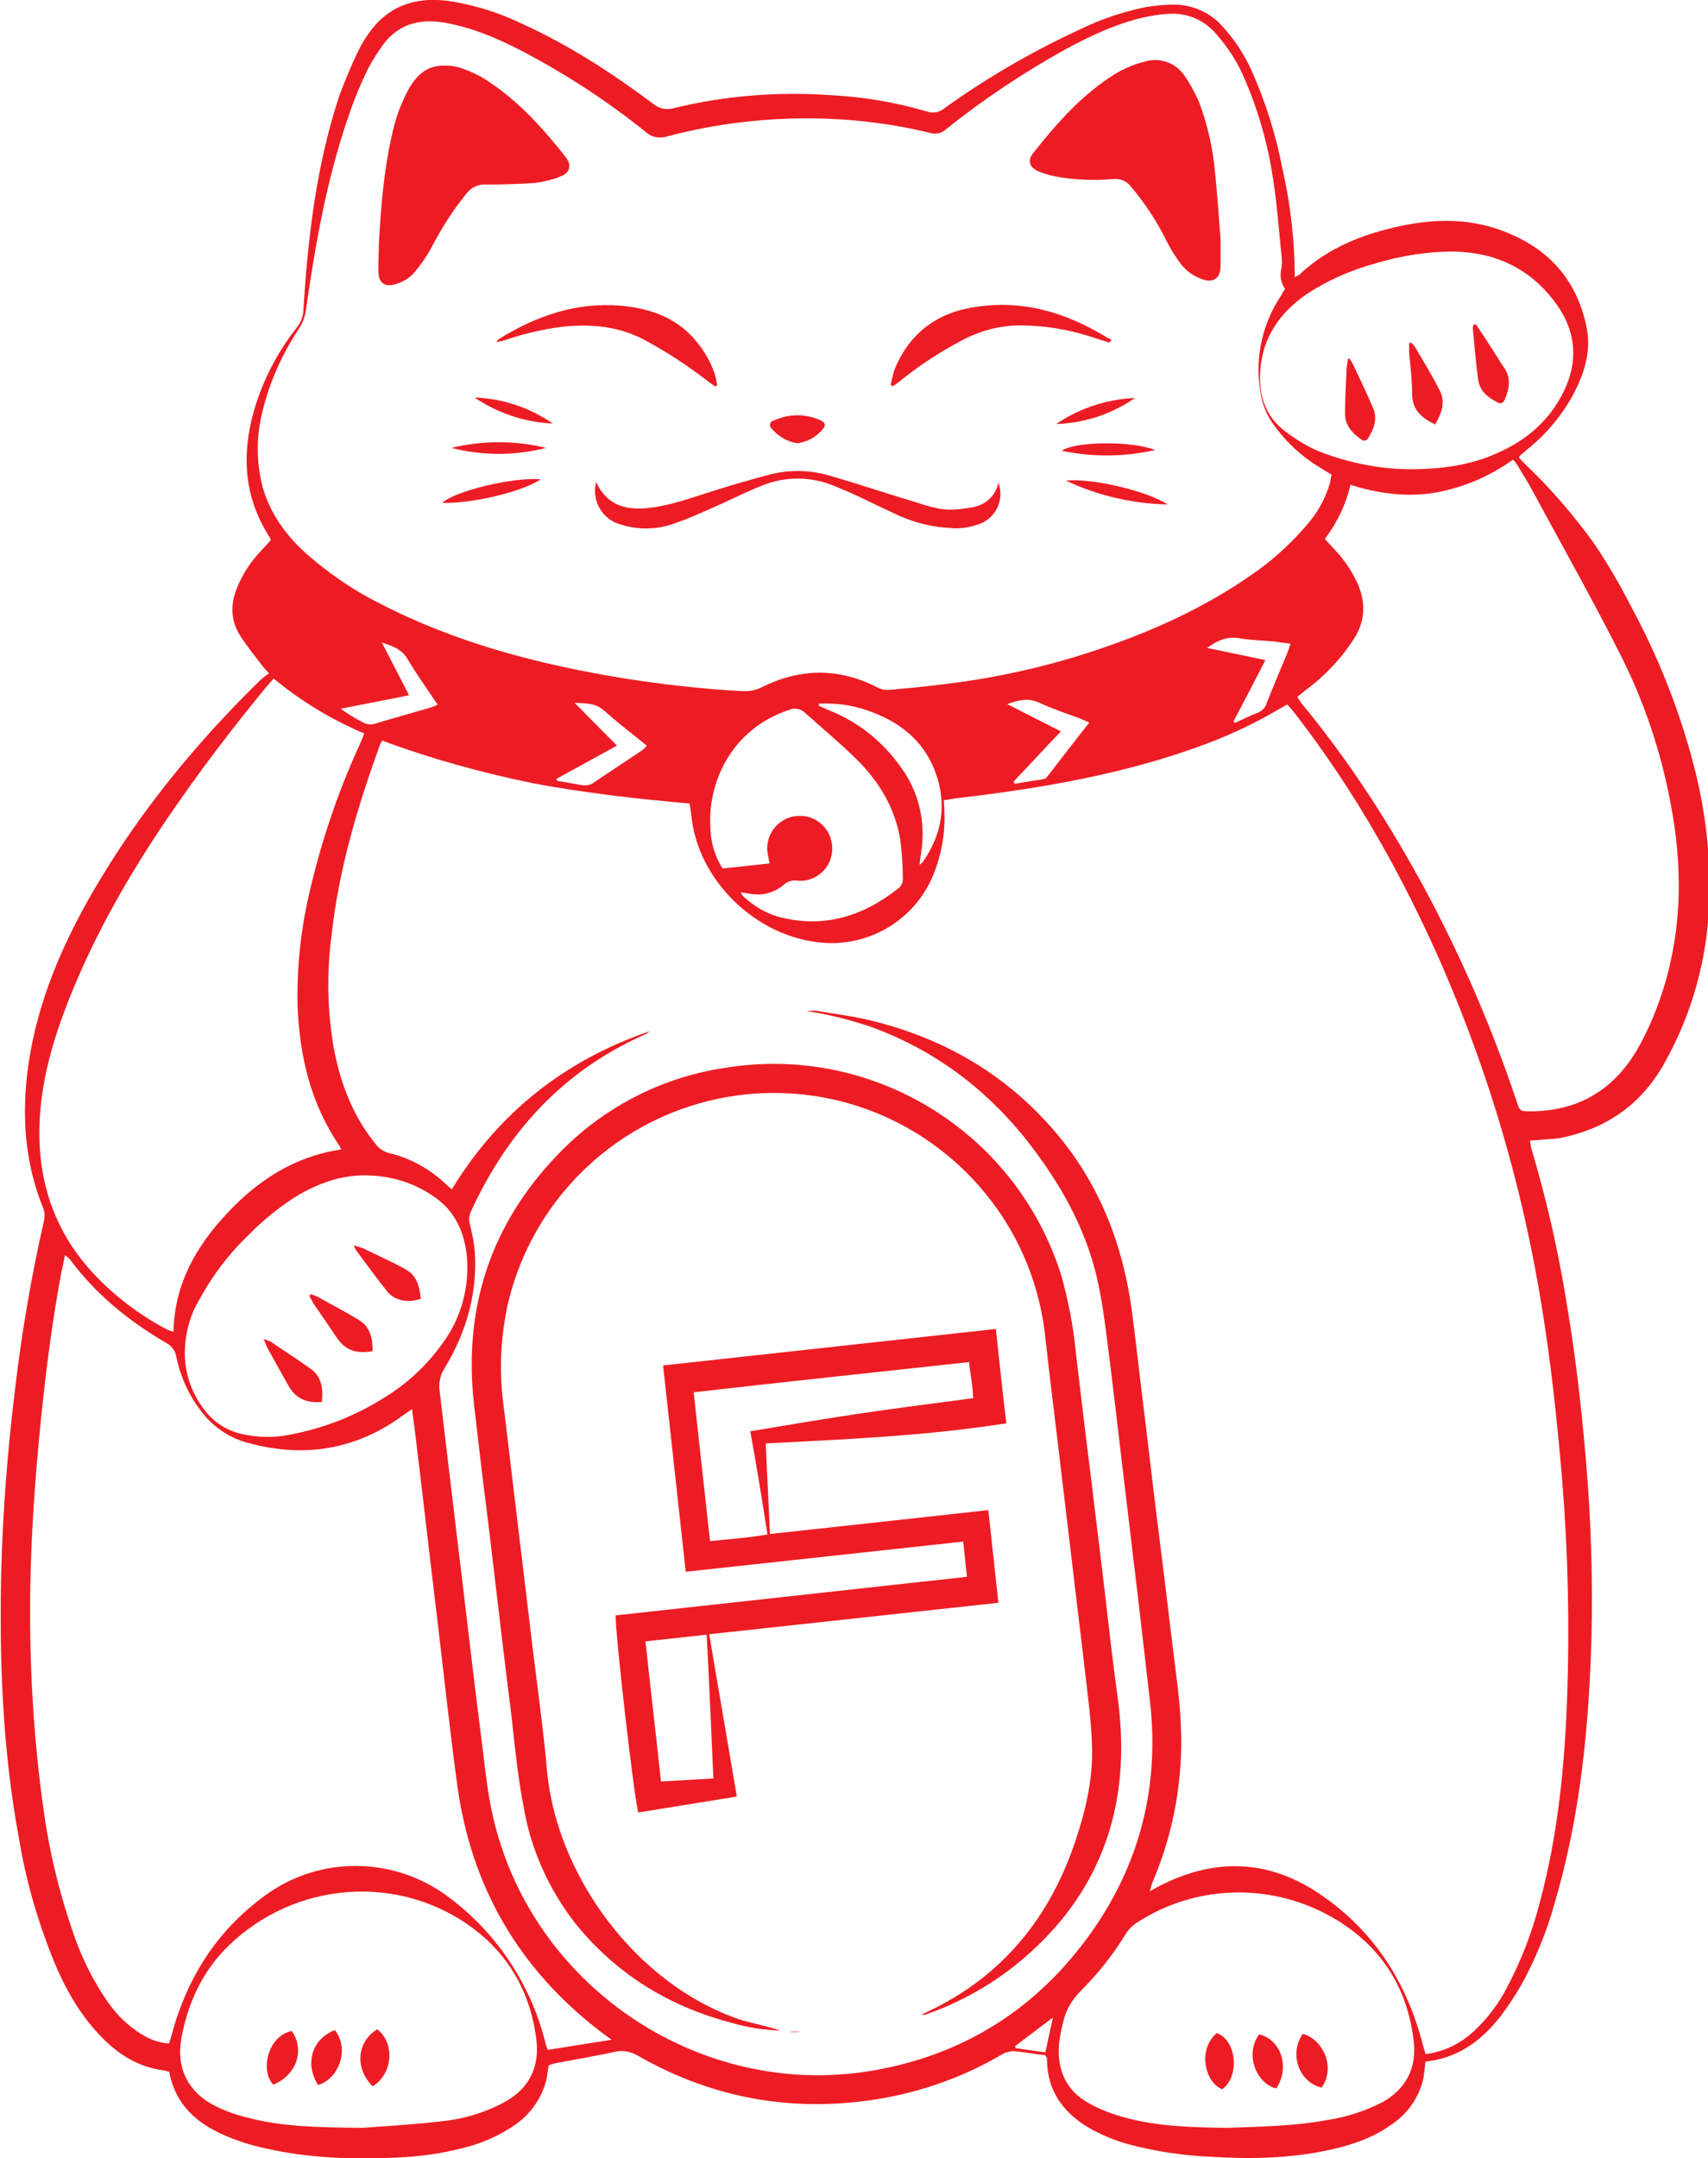<?xml version="1.0" encoding="utf-8"?>
<!-- Generator: Adobe Illustrator 22.1.0, SVG Export Plug-In . SVG Version: 6.00 Build 0)  -->
<svg version="1.1" id="Layer_1" xmlns="http://www.w3.org/2000/svg" xmlns:xlink="http://www.w3.org/1999/xlink" x="0px" y="0px"
	 viewBox="0 0 407.5 514.6" style="enable-background:new 0 0 407.5 514.6;" xml:space="preserve">
<style type="text/css">
	.st0{fill:#ED1C24;}
</style>
<title>Untitled-1</title>
<path class="st0" d="M340.1,491.6c-0.2,1.5-0.3,2.8-0.5,4c-1,4.5-3.7,8.4-7.6,11c-4.4,3.2-9.3,4.8-14.5,6c-9.5,2.1-19,2.3-28.6,1.7
	c-6.8-0.3-13.5-1.3-20.1-3.1c-3.5-1-6.9-2.5-10-4.4c-5.6-3.7-8.9-8.6-9-15.5c0-0.2,0-0.5-0.1-0.7c-0.1-0.2-0.2-0.3-0.3-0.5
	c-2.5-0.3-5.1-0.8-7.8-1c-1,0.1-2,0.4-2.9,1c-8.4,4.9-17.7,8.3-27.3,10.1c-20.9,3.8-40.7,0.6-59.2-10c-1.7-1-3.7-1.4-5.6-0.9
	c-4.7,1-9.4,1.8-14.1,2.7c-0.5,0.1-1.1,0.3-1.6,0.5c-0.2,1.1-0.3,2.2-0.5,3.2c-1,4.4-3.7,8.3-7.4,10.9c-3.9,2.7-8.2,4.6-12.9,5.7
	c-5.1,1.3-10.4,2-15.7,2.2c-10.6,0.5-21.1,0.1-31.5-2.3c-3.2-0.7-6.3-1.7-9.3-3c-6.7-2.9-11.8-7.4-13.2-15.1
	c-0.4-0.2-0.9-0.3-1.3-0.4c-6.3-0.8-11.2-4-15.4-8.5c-4.9-5.2-8.3-11.3-11-17.9c-3.7-9.2-6.5-18.8-8.1-28.5
	c-4-21.3-4.8-42.9-4.3-64.5c0.4-14.2,1.5-28.3,3.2-42.3c1.6-13.7,3.9-27.4,7-40.9c0.2-1,0.2-2.1-0.2-3c-4.5-11.1-5.2-22.6-3.5-34.4
	c2.2-14.9,8-28.4,15.5-41.3c10.9-18.7,24.5-35.3,40-50.4c0.6-0.5,1.2-1,1.9-1.4c-0.7-0.8-1.1-1.2-1.5-1.7c-1.9-2.5-3.9-4.9-5.5-7.5
	c-2.1-3.3-2.2-7-0.9-10.6c1.4-3.7,3.6-7.1,6.5-10l1.8-2c-0.1-0.3-0.2-0.6-0.4-0.9c-6-9.4-6.6-19.5-3.6-30c2.1-7.2,5.6-14,10.3-19.9
	c1-1.3,1.5-2.8,1.5-4.4c1.1-17.3,3.1-34.4,8.6-50.9c1.4-3.7,2.9-7.4,4.7-11c0.6-1.2,1.3-2.4,2.1-3.5c4.6-6.7,11.1-9,19-8
	c6.1,0.9,12,2.7,17.6,5.4c11.3,5.1,21.6,11.8,31.5,19.2c1.3,1.1,3.1,1.5,4.8,1c12.3-3,25-4,37.6-3.1c7.7,0.4,15.4,1.7,22.9,3.9
	c1.4,0.5,2.9,0.2,4-0.7c10.3-7.4,21.2-13.7,32.7-19c4.9-2.4,10.1-4.1,15.4-5.2c2.4-0.4,4.7-0.6,7.1-0.6c4.1,0.1,8.1,1.8,10.9,4.8
	c2.9,3.1,5.3,6.6,7.1,10.5c3.5,7.7,6,15.7,7.6,24c1.9,8.4,2.9,17,2.9,25.7c0.4-0.2,0.8-0.4,1.1-0.6c6.9-6.5,15.4-9.8,24.6-11.7
	c7.8-1.6,15.6-1.7,23.2,1c11.3,4,18.5,11.7,20.8,23.6c1,5.4-0.6,10.5-3,15.2c-2.8,5.3-6.7,10-11.4,13.7c-0.5,0.5-1.1,0.9-1.6,1.4
	c-0.1,0.1-0.1,0.2-0.2,0.4c0.4,0.5,0.9,1,1.4,1.5c6.2,5.9,11.8,12.4,16.8,19.4c3.2,4.8,6.1,9.8,8.7,14.9
	c6.4,11.9,11.4,24.5,14.8,37.6c2.8,10.7,4.1,21.8,3.7,32.8c-0.5,13.4-4.1,26.5-10.7,38.2c-5.5,9.9-14,15.8-25.1,17.9
	c-1.1,0.2-2.2,0.2-3.3,0.3L365,272c0.2,0.8,0.2,1.4,0.4,2c3.6,12.1,6.4,24.4,8.4,36.9c2.4,14.1,3.9,28.3,5,42.6
	c1,14.2,1.3,28.5,0.7,42.7c-0.8,19.4-3,38.6-8.5,57.3c-1.9,7-4.7,13.8-8.2,20.1c-1.6,2.7-3.3,5.3-5.2,7.7
	C353.1,486.9,347.6,490.8,340.1,491.6z M91.2,176.6c-0.2,0.3-0.4,0.6-0.5,0.9c-5.4,14.8-9.9,29.9-11.6,45.6
	c-1.2,9.1-1,18.2,0.6,27.2c1.6,8.3,4.6,16,10,22.6c0.8,1.1,2,1.8,3.3,2.1c5,1.2,9.6,3.8,13.3,7.3c0.4,0.4,0.9,0.8,1.5,1.3
	c11.2-18.4,27.1-30.8,47.2-37.7c-0.4,0.4-0.9,0.7-1.4,0.9c-19.3,8.6-32.6,23.2-41.3,42.2c-0.4,0.9-0.5,2-0.2,3
	c0.6,2.2,1,4.4,1.2,6.6c0.6,10-2.1,19.2-7.2,27.6c-1.1,1.7-1.5,3.7-1.2,5.6c1.1,9,2.1,17.9,3.2,26.9c1,8.3,2,16.7,3,25
	c1.2,10.2,2.4,20.3,3.7,30.5c0.8,6,1.3,12.1,2.6,18c8.8,41,49.2,68.5,90.5,61.6c22-3.7,39.5-14.8,52.4-32.9
	c11.7-16.5,16.3-34.9,14.1-54.9c-1-8.7-2-17.3-3-26c-1.2-9.7-2.3-19.5-3.5-29.3c-1.2-10.2-2.4-20.5-3.7-30.7
	c-0.6-4.7-1.2-9.4-2.2-14c-2.4-11.3-7.6-21.3-14.4-30.6c-10.2-14.1-23.3-24.5-39.7-30.5c-5-1.7-10.1-3-15.4-3.8
	c0.7-0.1,1.4-0.1,2.1-0.1c4.5,0.8,9,1.3,13.4,2.4c16.7,4.1,31.2,12.3,42.7,25.3c11.5,12.9,17.4,28.2,19.5,45.1
	c1.1,8.5,2,17,3.1,25.5c1.2,10.2,2.4,20.3,3.7,30.5c1.1,8.7,2.1,17.5,3.2,26.2c0.6,4.9,1.3,9.8,1.5,14.8c0.7,13.1-1.6,26.1-6.8,38.2
	c-0.2,0.7-0.4,1.3-0.6,2l2-1.1c13-6.8,25.9-6.7,38.2,1.5c13.1,8.7,21.1,21.1,25,36.3c0.2,0.7,0.4,1.3,0.6,2.1
	c4.4-0.5,8.4-2.5,11.6-5.5c3.2-3,5.8-6.4,7.8-10.3c3.4-6.4,6-13.1,7.8-20.1c4.4-16.2,6-32.7,6.6-49.3c0.6-17.3,0.2-34.6-1.2-51.8
	c-1.2-14.1-2.7-28.2-5-42.1c-4.5-27.6-12.4-54.5-23.5-80.1c-9.4-21.5-20.8-41.8-35.2-60.4c-0.6-0.8-1.2-1.5-1.9-2.2
	c-0.6,0.3-1.1,0.6-1.6,0.9c-5.6,3.3-11.4,6.1-17.5,8.4c-19.1,7.2-39.1,10.6-59.3,13c-1.2,0.1-2.3,0.4-3.5,0.5c0,0.9,0.1,1.4,0.1,2
	c0.3,5.5-0.6,10.9-2.7,16c-4.4,10.5-15,16.9-26.3,16c-15.7-1.2-30-14.8-31.4-30.7c-0.1-0.8-0.2-1.5-0.4-2.5
	c-12.5-1.1-24.9-2.5-37.2-4.8C115.1,184.3,103,181,91.2,176.6L91.2,176.6z M306.6,68.9c-1-1.4-1.3-3.1-0.9-4.8
	c0.2-1.2,0.2-2.4,0-3.6c-0.6-5.8-1-11.6-1.9-17.4c-1.2-8.2-3.4-16.3-6.7-23.9c-1.7-4.2-4.2-8.1-7.3-11.5c-2.8-3.1-6.9-4.7-11-4.4
	c-1.9,0.1-3.8,0.4-5.7,0.8c-6.7,1.5-12.8,4.4-18.8,7.6c-10.1,5.6-19.7,12-28.7,19.2c-1,0.9-2.4,1.2-3.7,0.8
	c-6.8-1.7-13.8-2.7-20.8-3.2c-14.1-0.9-28.2,0.4-41.8,4c-1.8,0.6-3.8,0.3-5.2-1c-9.2-7.4-19.2-13.9-29.7-19.4
	c-5.8-3-11.9-5.6-18.4-6.7c-6.3-1.1-11.6,0.6-15.2,6.1c-1.1,1.6-2.1,3.2-3,4.9c-1.6,3.3-3,6.6-4.2,10C78.1,41.9,75.3,57.8,73,73.8
	c-0.2,1.7-0.8,3.2-1.7,4.6c-3.9,5.9-6.9,12.5-8.6,19.4c-1.6,6.1-1.6,12.4,0,18.5c1.9,6.5,5.8,11.7,10.8,16.1
	c5.2,4.5,10.9,8.4,17.1,11.5c18.2,9.4,37.8,14.5,57.9,17.8c9.5,1.5,19,2.6,28.6,3.1c1.6,0.1,3.2-0.2,4.6-0.9
	c9.2-4.6,18.4-4.7,27.6,0c0.9,0.5,1.9,0.7,2.9,0.6c4.5-0.4,8.9-0.8,13.4-1.4c12.5-1.5,24.9-4.3,36.9-8.4
	c12.7-4.3,24.8-9.8,35.9-17.5c4.9-3.3,9.3-7.3,13.2-11.8c2.6-2.9,4.6-6.4,5.7-10.2c0.2-0.7,0.2-1.4,0.4-2c-1-0.6-1.8-1.1-2.6-1.6
	c-4.4-2.6-8.2-6.1-11.2-10.3c-1.5-2-2.5-4.3-3-6.8c-1.7-8.3,0-17,4.8-24.1C305.8,70.2,306.1,69.6,306.6,68.9L306.6,68.9z
	 M40.3,487.3c0.2-0.6,0.4-1.1,0.5-1.5c3.6-13.8,10.7-25.2,22.3-33.7c13.1-9.7,31.1-9.5,44.1,0.4c11.5,8.6,19.6,21,23,34.9
	c0.1,0.4,0.3,0.9,0.5,1.4l15.2-2.4l-2.7-2c-19.4-14.9-30.8-34.5-34.1-58.7c-1.8-13.2-3.2-26.5-4.8-39.8c-1.7-14-3.3-28.1-5-42.1
	c-0.3-2.5-0.6-5-1-7.8c-0.8,0.6-1.4,1-2,1.4c-11.1,8.2-23.4,10.3-36.6,6.8c-4-0.9-7.6-3.1-10.4-6.1c-3.6-4.1-6.1-9.1-7.2-14.4
	c-0.2-1.5-1.1-2.8-2.5-3.5c-8.9-5.2-16.8-11.6-23-20c-0.3-0.3-0.7-0.6-1.1-0.9c-0.3,1.4-0.5,2.6-0.8,3.8
	c-2.2,11.6-3.7,23.4-4.9,35.1c-1.4,13.8-2.4,27.7-2.6,41.6C7,397.3,8,414.9,10.5,432.3c1.4,9.9,3.8,19.6,7.1,29
	c2,5.8,4.7,11.2,8.2,16.2c2.1,3,4.7,5.5,7.7,7.4C35.6,486.3,37.9,487.1,40.3,487.3z M309.5,166.2c0.4,0.6,0.7,1,1,1.5
	c11.7,14.1,21.5,29.5,30.1,45.5c8.4,15.8,15.5,32.3,21.2,49.3c0.8,2.5,0.9,2.5,3.3,2.5c11.3,0,19.8-5,25.5-14.7
	c2.7-4.7,4.8-9.8,6.4-15c4.4-14.4,4.4-29,1.6-43.6c-2.3-12.4-6.3-24.3-12-35.6c-6.7-13.2-14-26.2-21.1-39.3c-1-1.9-2.2-3.7-3.3-5.6
	c-0.3-0.5-0.7-1-1.2-1.6c-5.6,4-11.9,6.7-18.7,7.9c-6.8,1.1-13.5,0.2-20.1-1.9c-1.1,4.7-3.2,9.1-6.1,12.9l1.7,1.9
	c2.4,2.4,4.3,5.1,5.8,8.1c2.3,4.8,2.3,9.3-0.6,13.9c-3,4.6-6.8,8.7-11.3,12L309.5,166.2z M81.4,274.1c-0.1-0.3-0.3-0.7-0.5-1
	c-6.8-10-9.4-21.2-9.9-33.1c-0.2-9,0.7-17.9,2.7-26.6c2.8-12.3,6.8-24.3,12.1-35.8c0.4-0.9,0.7-1.7,1.1-2.7
	c-7.8-3.3-15.1-7.7-21.6-13.1c-0.6,0.7-1.1,1.2-1.6,1.8c-8.4,10.2-16.4,20.7-23.8,31.6c-8.9,13.1-16.8,26.8-22.8,41.5
	c-4.2,10.3-7.4,20.8-7.7,32c-0.3,13.5,3.8,25.3,13.1,35.2c4.9,5.2,10.6,9.5,16.9,12.9c0.5,0.3,1.1,0.5,2,0.8
	c0.2-11.4,5.4-20.4,12.8-28.3S70.4,275.7,81.4,274.1z M86.5,507.4c4.1-0.3,11.2-0.7,18.3-1.5c5.4-0.5,10.7-2,15.5-4.6
	c5.9-3.2,8.4-8.3,7.7-14.7c-1.2-10.1-5.5-18.8-13.4-25.4c-17-14.1-42-13.4-58.7,1.5c-7,6.2-10.9,14.1-12.6,23.2
	c-1.4,7.5,1.8,13.4,8.7,16.6c2.3,1.1,4.7,1.9,7.2,2.5C67.2,507.1,75.4,507.3,86.5,507.4z M292.9,507.4c7.9-0.3,16-0.4,24-1.9
	c4.6-0.7,9-2.2,13.1-4.3c5.5-3.2,8-8.1,7.3-14.3c-1.1-10.1-5.3-18.7-13.1-25.3c-15.2-12.6-36.9-13.8-53.3-2.9
	c-1,0.7-1.8,1.6-2.4,2.6c-3,4.9-6.6,9.4-10.7,13.5c-2.1,2.1-3.6,4.7-4.2,7.6c-0.4,1.5-0.7,3.1-0.9,4.7c-0.6,6.3,1.5,11.4,7.2,14.5
	c2.7,1.5,5.7,2.6,8.7,3.4C276.4,507.1,284.5,507.3,292.9,507.4L292.9,507.4z M44.1,322.7c0,4.8,1.6,9.5,4.6,13.4
	c2.1,2.9,5.3,5,8.8,5.8c3.8,0.9,7.8,1,11.7,0.2c8-1.5,15.7-4.5,22.6-8.9c5.4-3.3,10.1-7.7,13.8-12.9c4.1-5.5,6.1-12.3,5.9-19.1
	c-0.3-6.2-2.3-11.8-7.6-15.6c-4.6-3.3-10-5.1-15.7-5.3c-6.1-0.3-11.6,1.6-16.9,4.6c-4.4,2.7-8.5,6-12.1,9.7
	c-4.7,4.5-8.6,9.7-11.7,15.4C45.2,313.9,44.1,318.3,44.1,322.7z M336.1,111.9c8,0,14.7-1,21-3.8c7.1-3.1,12.6-7.8,16-14.8
	s3-13.9-1.5-20.4c-5.8-8.3-13.9-12.5-24-12.9c-6.6-0.1-13.1,0.9-19.4,2.8c-5.9,1.6-11.6,4.1-16.7,7.5c-6.2,4.4-10.2,10.1-10.8,17.8
	c-0.5,6,1.1,11.2,6.1,14.9c2.4,1.8,5,3.4,7.8,4.6C321.5,110.3,328.8,111.8,336.1,111.9z M183.6,205.9c-0.2-1.2-0.4-1.9-0.5-2.7
	c-0.5-4.2,2.5-8.1,6.8-8.6s8.1,2.5,8.6,6.8c0.1,0.6,0.1,1.2,0,1.8c-0.4,4.1-4.1,7.2-8.2,6.8c-0.1,0-0.1,0-0.2,0
	c-1.1-0.2-2.2,0.2-3,0.9c-2.1,1.8-4.8,2.7-7.6,2.3c-0.9-0.1-1.7-0.3-2.8-0.4c0.2,0.3,0.4,0.7,0.6,0.9c2.4,2.3,5.3,4,8.4,4.9
	c10.8,2.9,20.3-0.1,28.8-6.9c0.6-0.5,0.9-1.3,0.9-2.1c0-3.1-0.2-6.2-0.6-9.3c-1.2-7.4-4.9-13.7-10.1-18.9c-4-4-8.4-7.6-12.6-11.4
	c-1-1-2.6-1.3-3.9-0.7c-14.1,4.7-19.5,17.9-18.7,28.4c0.1,3.3,1.1,6.6,2.9,9.4L183.6,205.9z M195.4,167.8l-0.1,0.5
	c0.8,0.3,1.6,0.7,2.3,1c7,2.7,13,7.5,17.3,13.6c4.3,5.8,6,13.1,4.9,20.2c-0.1,0.9-0.3,1.9-0.4,3.1c0.3-0.2,0.6-0.4,0.8-0.7
	c4.7-6.8,5.8-14.1,2.8-21.8c-2.9-7.4-8.7-11.8-16.1-14.3C203.2,168.1,199.3,167.6,195.4,167.8L195.4,167.8z M294.3,172l0.3,0.4
	c1.8-0.8,3.5-1.7,5.4-2.4c1-0.4,1.9-1.2,2.2-2.3c1.6-4.1,3.4-8.3,5.1-12.4c0.2-0.5,0.3-1,0.6-1.8c-1.3-0.2-2.5-0.3-3.6-0.5
	c-2.9-0.3-5.8-0.3-8.6-0.8s-5.1,0.4-7.7,2.3l13.9,2.9C299.3,162.5,296.8,167.3,294.3,172L294.3,172z M259.9,172.3
	c-0.9-0.4-1.6-0.7-2.3-1c-3.3-1.2-6.6-2.3-9.8-3.8c-2.5-1.1-4.7-0.6-7.5,0.4l12.8,6.5l-11.3,12l0.3,0.5c2.3-0.4,4.5-0.7,6.8-1.1
	c0.5-0.1,0.9-0.4,1.1-0.8C253.2,180.9,256.4,176.7,259.9,172.3L259.9,172.3z M97.6,165.8l-16.3,3.2c1.6,1.2,3.4,2.3,5.2,3.2
	c1,0.6,2.1,0.7,3.2,0.3c4.3-1.3,8.7-2.5,13.1-3.8c0.6-0.2,1.1-0.4,1.6-0.7c-2.5-3.7-5-7.2-7.2-10.9c-1.4-2.3-3.4-3-6.1-3.9
	L97.6,165.8z M132.8,185.7l0.1,0.5c2,0.3,3.9,0.7,5.9,1c1,0.2,2.1,0,2.9-0.6c3.8-2.6,7.7-5.1,11.5-7.7c0.4-0.3,0.8-0.7,1.1-1.1
	c-3.4-2.8-6.9-5.4-10.1-8.3c-2-1.8-4.2-1.8-7.1-1.9l10.1,10.2L132.8,185.7z M242.2,487.9l0.1,0.5l7.1,1l1.8-8.3L242.2,487.9z"/>
<path class="st0" d="M186.3,484.2c-3.9-0.1-7.8-0.7-11.6-1.8c-15-3.9-27.6-11.6-37.4-23.7c-6.4-8.2-10.7-17.8-12.4-28
	c-1.4-7.2-2.1-14.5-2.9-21.8c-1.3-10.2-2.5-20.3-3.7-30.5c-1-8.5-2-17-3.1-25.5c-0.7-6-1.4-11.9-2.1-17.9c-2.6-23,3.9-43,20-59.7
	c10.5-11,24.4-18.3,39.5-20.6c35.4-6,69.8,15.1,80.6,49.4c1.7,6.1,2.9,12.3,3.5,18.6c1.2,10.2,2.4,20.3,3.7,30.5
	c1,8.6,2.1,17.1,3.1,25.7c1,8.7,2,17.5,3.2,26.2c1.4,10.6,1.1,21.1-2,31.4c-3.7,12.2-10.8,22.2-20.5,30.5
	c-6.9,5.9-14.8,10.4-23.4,13.4c-0.3,0.1-0.6,0.1-0.9,0c0.4-0.2,0.8-0.4,1.2-0.6c18-8.4,29.5-22.6,35.6-41.2
	c2.5-7.5,4.2-15.1,3.8-23.1c-0.2-5.3-0.9-10.5-1.5-15.8c-1-8.7-2.1-17.3-3.1-26c-1.2-10.1-2.4-20.2-3.6-30.2c-1-8.5-2.1-17-3-25.5
	c-4.3-35.7-36.7-61.2-72.5-56.9c-27.1,3.3-49.3,23.1-55.6,49.7c-1.8,8.1-2.2,16.5-1,24.8c1.1,8.9,2.1,17.8,3.2,26.7
	c1.2,10,2.4,20,3.6,30c1.2,9.9,2.6,19.8,3.5,29.8c2.2,24.9,21.2,51.4,46.7,59.7C180.2,482.6,183.3,483.3,186.3,484.2z"/>
<path class="st0" d="M182.7,344.2c0.3,7.4,0.7,14.3,1,21.6l52.1-5.7c0.8,7.4,1.6,14.6,2.4,22.1l-69,7.5c2.2,13,4.4,25.7,6.6,38.7
	l-23.5,3.8c-0.9-2.4-5.6-43.1-5.4-47l83.8-9.2c-0.3-2.8-0.6-5.5-0.9-8.4l-66.2,7.2c-1.8-16.4-3.6-32.7-5.4-49.2l79.4-8.7
	c0.8,7.6,1.6,15,2.5,22.5C221,342.4,202,343.2,182.7,344.2z M179,341.3c9-1.5,17.8-3,26.6-4.3s17.7-2.4,26.6-3.6
	c-0.1-1.5-0.2-2.8-0.4-4.1s-0.4-2.8-0.6-4.5c-22,2.4-43.8,4.7-65.7,7.2c1.3,12,2.6,23.6,3.9,35.5c4.7-0.5,9.2-0.8,13.7-1.6
	C181.8,357.5,180.5,349.5,179,341.3L179,341.3z M168.6,389.8l-14.6,1.6c1.2,11.2,2.5,22.2,3.7,33.4l12.5-0.7
	C169.7,412.5,169.2,401.3,168.6,389.8z"/>
<path class="st0" d="M188.6,484.5h2v0.1h-2V484.5z"/>
<path class="st0" d="M187.9,240.7"/>
<path class="st0" d="M90.4,57.9c0.5-8.8,1.2-17.6,3.2-26.1c0.8-3.8,2.2-7.5,4.1-10.9c1.6-2.7,3.8-4.9,7.1-5.2c1.8-0.2,3.7,0,5.4,0.6
	c2.3,0.8,4.6,1.9,6.6,3.3c7.2,4.8,12.9,11.2,18.2,17.9c1.4,1.8,1,3.7-1.1,4.5c-1.9,0.8-3.9,1.3-6,1.6c-4,0.3-8,0.4-12,0.4
	c-1.7-0.1-3.3,0.6-4.4,1.9c-3.3,4-6.1,8.4-8.5,13c-1.1,2.1-2.5,4.1-4,5.9c-1.2,1.5-2.9,2.5-4.8,3c-2.3,0.7-3.8-0.3-3.9-2.7
	S90.4,60.3,90.4,57.9z"/>
<path class="st0" d="M291.2,57c0,2,0,4.3,0,6.6c-0.1,2.8-1.7,3.9-4.3,3c-2.1-0.7-3.9-2-5.2-3.7c-1.2-1.6-2.3-3.3-3.2-5.1
	c-2.3-4.7-5.2-9.2-8.6-13.2c-1-1.4-2.7-2.1-4.4-1.9c-4.5,0.4-9.1,0.2-13.6-0.6c-1.5-0.3-2.9-0.7-4.3-1.3c-2-0.9-2.5-2.6-1.1-4.3
	c5.7-7.2,11.7-14,19.6-18.9c2.2-1.3,4.5-2.3,7-2.9c3.5-1.1,7.3,0.2,9.4,3.2c1.4,2,2.6,4.2,3.6,6.5c2,5.4,3.3,11,3.8,16.8
	C290.4,46.3,290.8,51.5,291.2,57z"/>
<path class="st0" d="M142.2,114.9c2.5,5.4,6.7,6.7,11.8,6.3c5.8-0.5,11.2-2.6,16.7-4.3c4.1-1.3,8.3-2.5,12.4-3.6
	c5.1-1.4,10.4-1.3,15.4,0.3c6.3,1.8,12.5,3.9,18.8,5.8c3.4,1,6.8,2.4,10.5,2.1c1.5-0.1,3-0.3,4.5-0.6c3-0.6,5.3-2.8,5.9-5.8
	c1.4,3.7-0.3,7.9-3.9,9.6c-2.4,1-5.1,1.5-7.7,1.2c-4.1-0.2-8.1-1.2-11.8-2.8c-3.1-1.4-6.2-2.9-9.3-4.4c-2.1-1-4.2-1.9-6.4-2.8
	c-5.5-2.3-11.7-2.4-17.3-0.1c-3.6,1.4-7.1,3.2-10.7,4.8s-6.9,3.1-10.4,4.3c-4,1.4-8.4,1.5-12.5,0.2c-4.4-1.1-7.1-5.6-6-10
	C142.2,115.1,142.2,115,142.2,114.9z"/>
<path class="st0" d="M170.7,92.2c-0.6-0.4-1.1-0.8-1.7-1.2c-4.6-3.6-9.5-6.8-14.6-9.6c-6.4-3.6-13.1-4.2-20.2-3.5
	c-4.7,0.6-9.3,1.7-13.7,3.2c-0.6,0.2-1.1,0.3-2.1,0.5c0.4-0.5,0.5-0.7,0.7-0.8c8.9-5.5,18.4-8.8,29-7.9c6.8,0.6,13,2.7,17.6,8
	c2.1,2.4,3.8,5.2,4.8,8.2c0.3,0.9,0.4,1.8,0.6,2.7L170.7,92.2z"/>
<path class="st0" d="M264.7,81.7c-1-0.3-1.9-0.6-2.9-0.9c-6-2.1-12.2-3.2-18.5-3.2c-4.6,0-9.2,1.2-13.3,3.3
	c-5.4,2.8-10.5,6.1-15.2,9.9c-0.6,0.5-1.2,0.9-1.8,1.3l-0.5-0.3c0.2-1.1,0.5-2.3,0.8-3.4c3.4-8.5,9.7-13.6,18.8-15.1
	c11.8-2,22.3,1.2,32.2,7.3c0.3,0.1,0.6,0.3,0.9,0.4L264.7,81.7z"/>
<path class="st0" d="M190.2,105.7c-2.4-0.4-4.5-1.6-6.1-3.5c-0.5-0.4-0.5-1.1-0.1-1.6c0.1-0.2,0.3-0.3,0.6-0.3
	c3.6-1.7,7.7-1.7,11.3,0c0.9,0.4,1.2,1.1,0.5,1.9C194.9,104.1,192.7,105.4,190.2,105.7z"/>
<path class="st0" d="M254.3,114.6c6.3-0.6,19.2,2.4,24.3,5.7C270.2,120.1,261.9,118.2,254.3,114.6z"/>
<path class="st0" d="M129,114.3c-4.3,3-16.9,5.9-23.5,5.6C108.5,117.1,122.5,113.7,129,114.3z"/>
<path class="st0" d="M130.3,106.8c-7.4,1.9-15.2,1.9-22.6,0C115.1,105,122.9,105,130.3,106.8z"/>
<path class="st0" d="M275.6,107.3c-7.3,1.7-14.9,1.7-22.3,0.2C256.5,105.2,270,105.1,275.6,107.3z"/>
<path class="st0" d="M270.8,94.9c-5.5,3.8-12,6-18.8,6.2C257.6,97.3,264.1,95.2,270.8,94.9z"/>
<path class="st0" d="M113.2,94.8c6.7,0.2,13.2,2.4,18.7,6.2C125.2,100.7,118.7,98.5,113.2,94.8z"/>
<path class="st0" d="M88.9,497.5c-4.3-4.3-3.8-10.6,1.1-13.6C94.4,487.3,93.6,494.7,88.9,497.5z"/>
<path class="st0" d="M69.6,484.3c3.2,4.5,1.2,10.5-4.4,12.8C62.1,493.9,63.7,485.6,69.6,484.3z"/>
<path class="st0" d="M75.9,497.2c-3.3-5.1-1.4-11.1,4-13.1C83.4,488.5,81,495.6,75.9,497.2z"/>
<path class="st0" d="M310.8,485c4.8,1.2,8,8,4.5,12.8C309.9,496.5,307.5,489.8,310.8,485z"/>
<path class="st0" d="M304.5,498c-4.5-1-7.7-7.9-4.1-12.9C305.7,486.4,307.8,493,304.5,498z"/>
<path class="st0" d="M291.6,498.2c-4.2-1.7-5.9-9.5-1.3-13.4C295.1,486.5,295.8,495.2,291.6,498.2z"/>
<path class="st0" d="M84.4,297c0.7,0.2,1.4,0.4,2.1,0.6c3.4,1.7,6.9,3.2,10.3,5.1c2.7,1.5,3.3,4.2,3.6,7c-3,1.1-6.2,0.4-7.9-1.6
	c-2.5-3.1-4.8-6.3-7.2-9.5C84.9,298.1,84.6,297.5,84.4,297z"/>
<path class="st0" d="M88.9,322.2c-4.1,0.7-6.6-0.3-8.6-3.3c-1.8-2.7-3.6-5.3-5.4-7.9c-0.4-0.6-0.7-1.3-1.1-2l0.4-0.4
	c0.6,0.2,1.3,0.5,1.9,0.8c3.2,1.8,6.5,3.5,9.6,5.4C88.4,316.5,88.9,319.2,88.9,322.2z"/>
<path class="st0" d="M76.8,334.3c-3.8,0.4-6.4-1-8-3.9s-3.2-5.7-4.8-8.6c-0.4-0.7-0.6-1.4-1.1-2.5c0.6,0.2,1.2,0.4,1.8,0.7
	c3.2,2.2,6.5,4.3,9.7,6.6C76.8,328.5,77.1,331.3,76.8,334.3z"/>
<path class="st0" d="M352.1,77.3c1.5,2.2,3,4.5,4.4,6.7c0.8,1.2,1.5,2.5,2.3,3.6c1.8,2.5,1.3,5.1,0.2,7.7c-0.2,0.6-0.8,1-1.4,0.8
	c-0.1,0-0.3-0.1-0.4-0.2c-2.2-1.1-4.1-2.6-4.5-5.2c-0.6-4.1-0.9-8.2-1.3-12.3c0-0.3,0-0.6,0.1-0.9L352.1,77.3z"/>
<path class="st0" d="M342.4,101.2c-3.4-1.6-5.5-3.6-5.5-7.3c0-3.3-0.4-6.5-0.7-9.8c0-0.8,0-1.5,0-2.3l0.5-0.1c0.4,0.4,0.7,0.7,1,1.2
	c2,3.4,4,6.7,5.8,10.2C344.9,95.9,344,98.5,342.4,101.2z"/>
<path class="st0" d="M322,85.5c0.4,0.7,0.8,1.3,1.1,2c1.5,3.2,3.1,6.5,4.5,9.8c1.1,2.6,0.2,5-1.2,7.2c-0.2,0.5-0.8,0.7-1.3,0.5
	c-0.1-0.1-0.2-0.1-0.3-0.2c-2.2-1.5-3.9-3.4-3.9-6.2c0-3.7,0.2-7.3,0.4-11c0.1-0.7,0.2-1.3,0.3-2L322,85.5z"/>
</svg>

